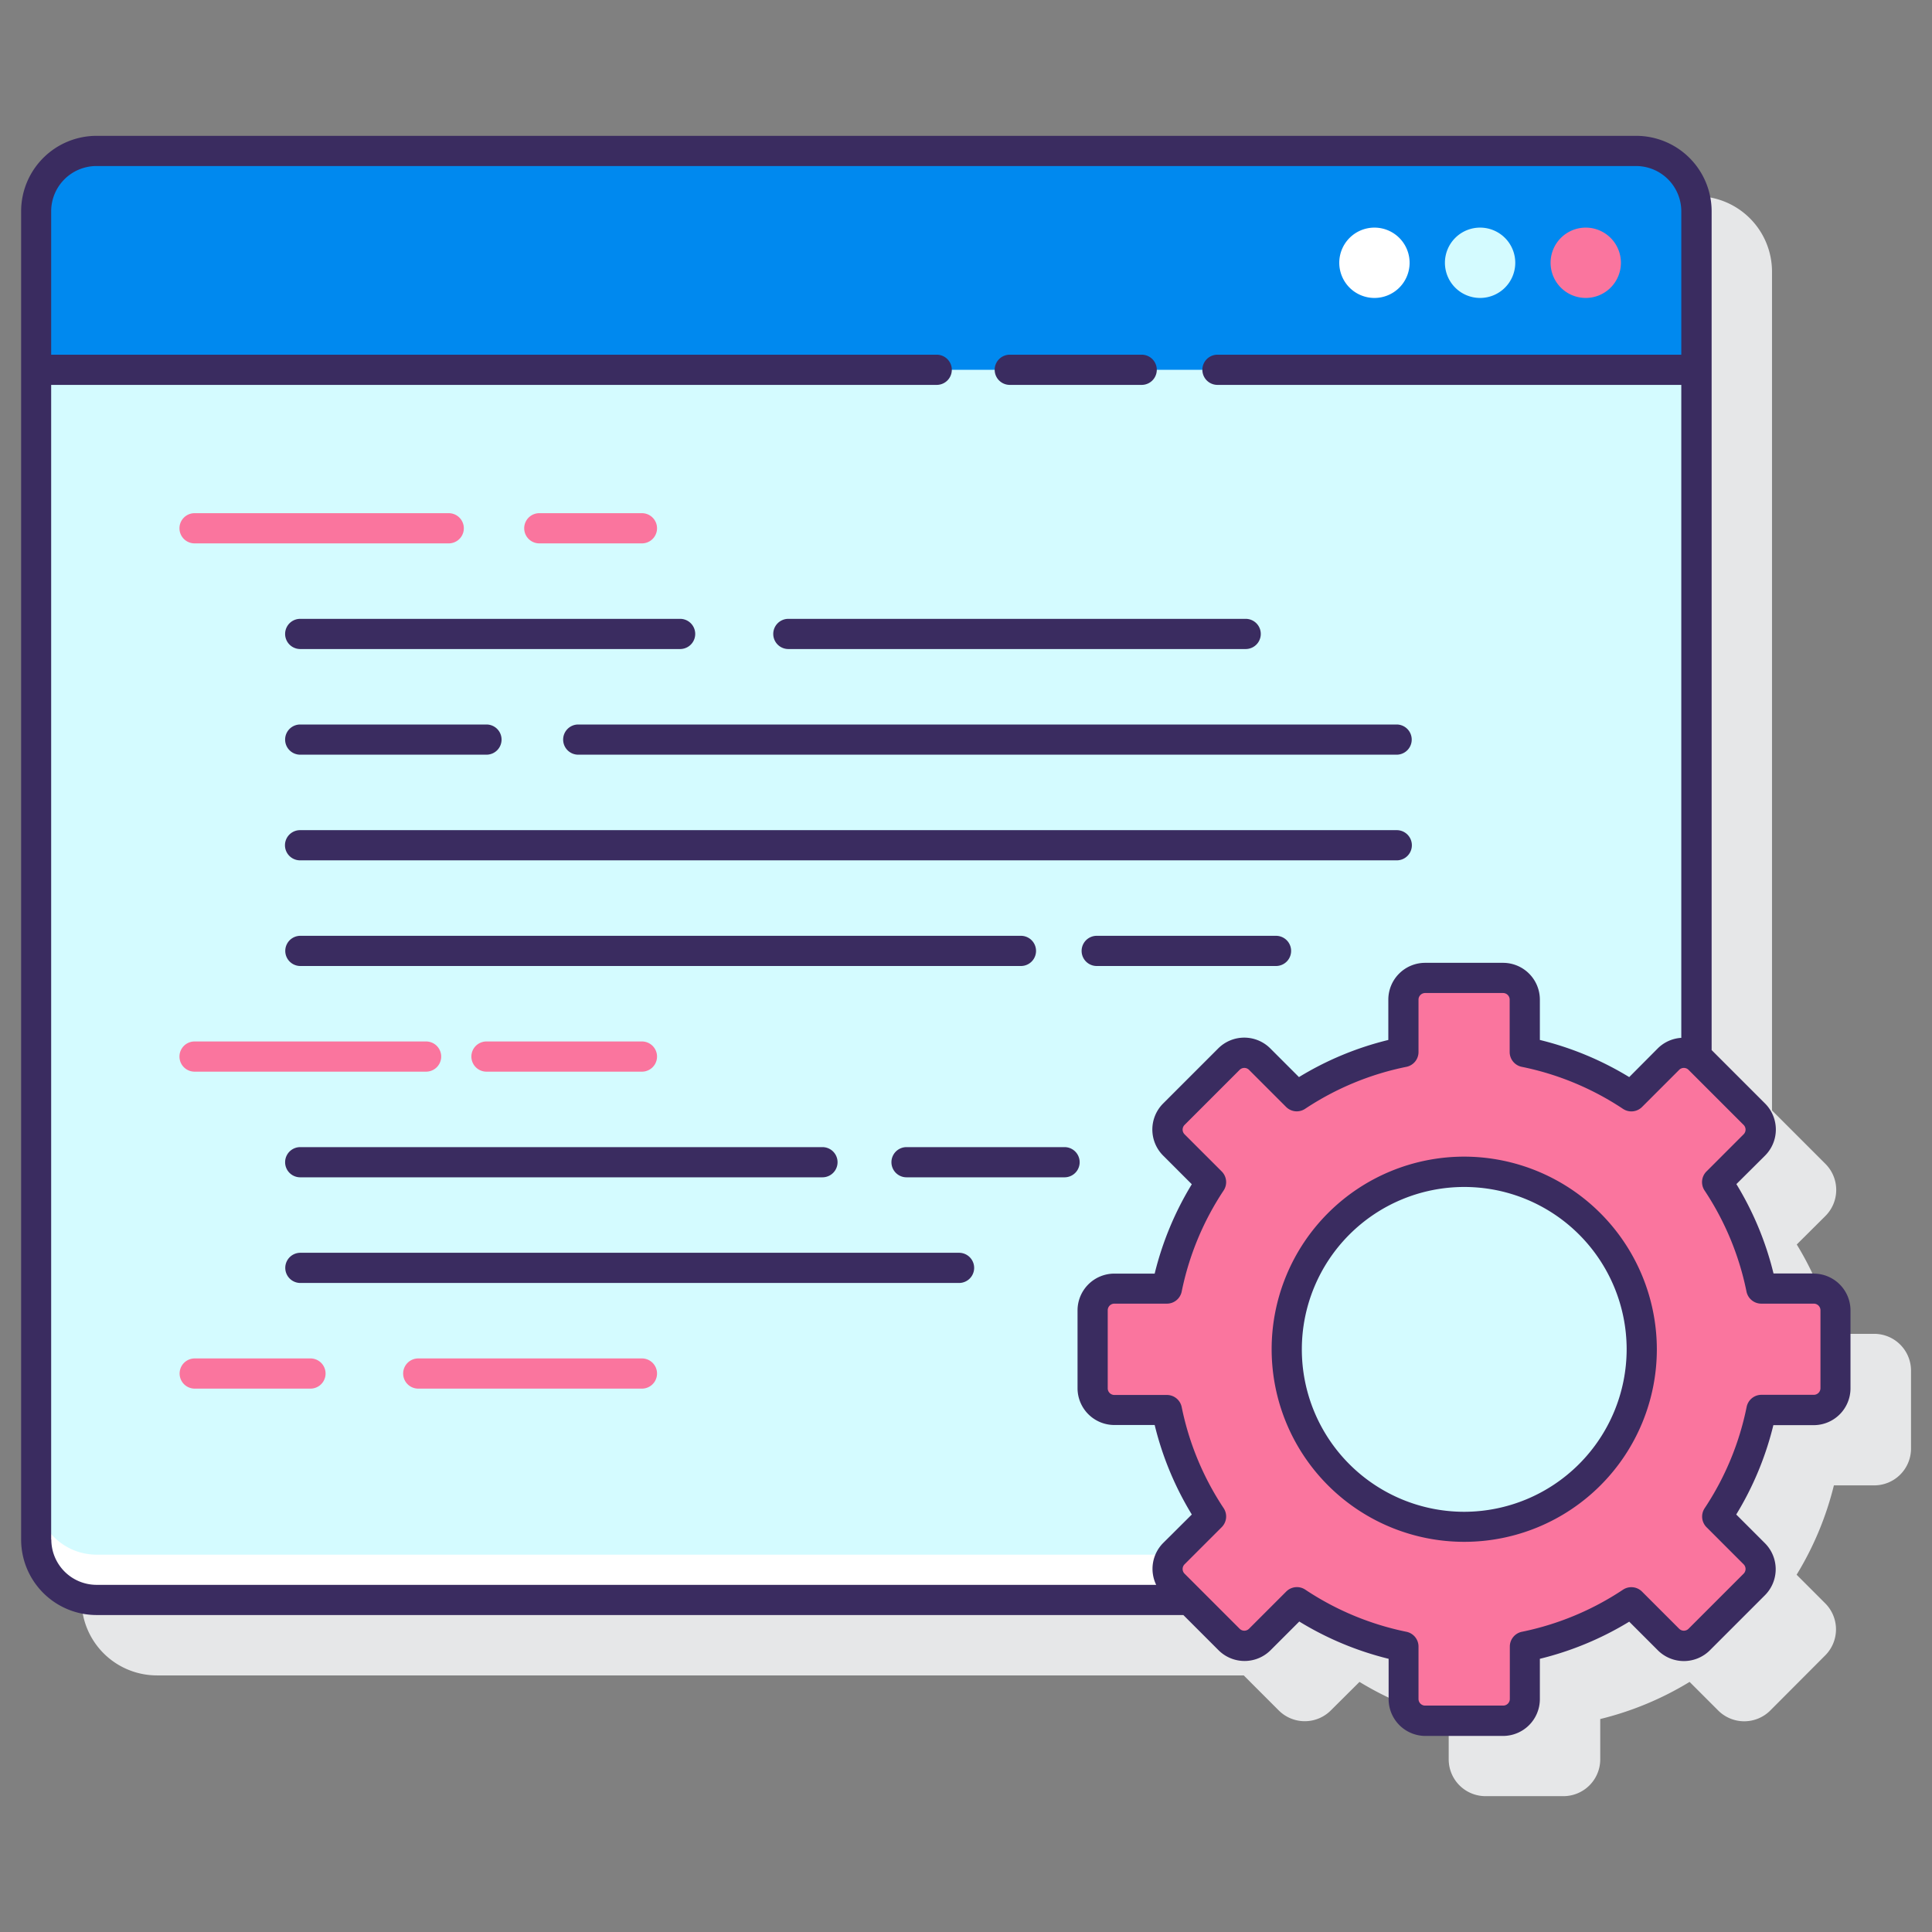<svg height="512" viewBox="0 0 128 128" width="512" xmlns="http://www.w3.org/2000/svg"><rect x="0" y="0" width="128" height="128" fill="#808080" stroke="none"/><path d="M124.17 88.37h-2.67a20.88 20.88 0 00-2.46-5.92l1.9-1.89a2.44 2.44 0 000-3.45l-3.54-3.54V18a5 5 0 00-5-5h-102a5 5 0 00-5 5v88a5 5 0 005 5h72l2.32 2.32a2.44 2.44 0 003.45 0l1.9-1.89a20.9 20.9 0 005.91 2.46v2.67a2.44 2.44 0 002.44 2.44h5.16a2.44 2.44 0 002.44-2.44v-2.67a20.87 20.87 0 005.92-2.46l1.9 1.9a2.44 2.44 0 003.44 0l3.65-3.66a2.44 2.44 0 000-3.44l-1.9-1.9a20.9 20.9 0 002.47-5.92h2.67a2.44 2.44 0 002.44-2.44v-5.16a2.44 2.44 0 00-2.44-2.44z" fill="#e6e7e8"/><rect fill="#d4fbff" height="96" rx="4" width="110" x="2.39" y="10"/><path d="M42.53 36h-6.8a1 1 0 010-2h6.8a1 1 0 010 2zM29.73 36H12.89a1 1 0 110-2h16.84a1 1 0 110 2zM42.53 71h-10.3a1 1 0 010-2h10.3a1 1 0 010 2zM28.23 71H12.89a1 1 0 010-2h15.34a1 1 0 110 2zM42.53 92H27.71a1 1 0 010-2h14.82a1 1 0 010 2zM20.56 92H12.9a1 1 0 010-2h7.67a1 1 0 110 2z" fill="#fa759e"/><path d="M108.4 103H6.4a4 4 0 01-4-4v3a4 4 0 004 4h102a4 4 0 004-4v-3a4 4 0 01-4 4z" fill="#fff"/><path d="M108.4 10H6.4a4 4 0 00-4 4v10.5h110V14a4 4 0 00-4-4z" fill="#0089ef"/><path d="M91.06 15.08a2.33 2.33 0 102.33 2.34 2.33 2.33 0 00-2.33-2.34z" fill="#fff"/><path d="M98.06 15.08a2.33 2.33 0 102.33 2.34 2.33 2.33 0 00-2.33-2.34z" fill="#d4fbff"/><path d="M105.06 15.08a2.33 2.33 0 102.33 2.34 2.33 2.33 0 00-2.33-2.34zM121.6 91.97v-5.16a1.44 1.44 0 00-1.43-1.44h-3.47a19.99 19.99 0 00-2.93-7.06l2.46-2.46a1.44 1.44 0 000-2.03l-3.65-3.65a1.44 1.44 0 00-2.03 0l-2.46 2.46a19.98 19.98 0 00-7.07-2.93v-3.48a1.44 1.44 0 00-1.44-1.43h-5.16a1.44 1.44 0 00-1.44 1.43v3.48a19.97 19.97 0 00-7.06 2.93l-2.46-2.46a1.44 1.44 0 00-2.03 0l-3.66 3.65a1.44 1.44 0 000 2.03l2.46 2.46a20 20 0 00-2.92 7.07h-3.48a1.44 1.44 0 00-1.44 1.43v5.17a1.44 1.44 0 001.44 1.43h3.48a20 20 0 002.92 7.07l-2.46 2.45a1.44 1.44 0 000 2.04l3.66 3.65a1.44 1.44 0 002.03 0l2.46-2.46a19.95 19.95 0 007.06 2.93v3.47a1.44 1.44 0 001.44 1.44h5.16a1.44 1.44 0 001.44-1.44v-3.47a19.96 19.96 0 007.06-2.93l2.46 2.46a1.44 1.44 0 002.03 0l3.65-3.65a1.44 1.44 0 000-2.04l-2.46-2.46a19.99 19.99 0 002.93-7.06h3.48a1.44 1.44 0 001.44-1.44zM97 101.16a11.76 11.76 0 1111.77-11.77A11.76 11.76 0 0197 101.16z" fill="#fa759e"/><g fill="#3a2c60"><path d="M52.23 43h30.3a1 1 0 000-2h-30.3a1 1 0 000 2zM19.9 43h25.16a1 1 0 000-2H19.89a1 1 0 000 2zM37.31 49a1 1 0 001 1h54.22a1 1 0 000-2H38.31a1 1 0 00-1 1zM19.9 50h12.33a1 1 0 100-2H19.89a1 1 0 000 2zM19.9 57h72.64a1 1 0 000-2H19.88a1 1 0 000 2zM84.53 62H72.66a1 1 0 000 2h11.88a1 1 0 000-2zM19.9 64h47.74a1 1 0 000-2H19.9a1 1 0 000 2zM70.53 76H60.06a1 1 0 000 2h10.47a1 1 0 000-2zM19.9 78h34.59a1 1 0 100-2h-34.6a1 1 0 000 2zM63.53 83H19.9a1 1 0 000 2h43.64a1 1 0 000-2zM66.9 25.5h8.74a1 1 0 000-2H66.9a1 1 0 000 2z"/><path d="M120.17 84.37h-2.67a20.82 20.82 0 00-2.46-5.92l1.9-1.89a2.44 2.44 0 000-3.45l-3.54-3.54V14a5 5 0 00-5-5H6.4a5 5 0 00-5 5v88a5 5 0 005 5h72l2.33 2.33a2.44 2.44 0 003.45 0l1.9-1.9A20.86 20.86 0 0092 109.9v2.67a2.44 2.44 0 002.42 2.44h5.16a2.44 2.44 0 002.44-2.44v-2.67a20.9 20.9 0 005.92-2.46l1.9 1.9a2.44 2.44 0 003.44 0l3.65-3.65a2.44 2.44 0 000-3.45l-1.9-1.9a20.82 20.82 0 002.46-5.92h2.67a2.44 2.44 0 002.44-2.44v-5.16a2.44 2.44 0 00-2.43-2.44zM3.39 102V25.5h58.67a1 1 0 000-2H3.39V14a3 3 0 013-3h102a3 3 0 013 3v9.5H80.66a1 1 0 000 2h30.73v43.26a2.42 2.42 0 00-1.56.7l-1.89 1.9a20.85 20.85 0 00-5.92-2.46v-2.67a2.44 2.44 0 00-2.44-2.44h-5.16a2.44 2.44 0 00-2.44 2.44v2.67a20.82 20.82 0 00-5.92 2.46l-1.9-1.9a2.44 2.44 0 00-3.45 0l-3.65 3.65a2.44 2.44 0 000 3.45l1.9 1.9a20.85 20.85 0 00-2.46 5.92h-2.67a2.44 2.44 0 00-2.44 2.43v5.17a2.44 2.44 0 002.44 2.43h2.67a20.84 20.84 0 002.46 5.93l-1.9 1.89a2.43 2.43 0 00-.46 2.77H6.4a3 3 0 01-3-3zm117.22-10.03a.44.44 0 01-.44.44h-3.47a1 1 0 00-.98.8 18.87 18.87 0 01-2.78 6.71 1 1 0 00.12 1.26l2.46 2.46a.44.44 0 010 .62l-3.65 3.65a.44.44 0 01-.62 0l-2.46-2.46a1 1 0 00-1.26-.13 18.93 18.93 0 01-6.7 2.79 1 1 0 00-.8.98v3.47a.44.44 0 01-.44.44h-5.17a.44.44 0 01-.44-.44v-3.47a1 1 0 00-.8-.98 18.92 18.92 0 01-6.7-2.79 1 1 0 00-1.27.13l-2.46 2.46a.44.44 0 01-.62 0l-3.65-3.65a.44.44 0 010-.62l2.46-2.46a1 1 0 00.13-1.26 18.87 18.87 0 01-2.78-6.7 1 1 0 00-.98-.8h-3.48a.44.44 0 01-.44-.45v-5.16a.44.44 0 01.44-.44h3.48a1 1 0 00.98-.8 18.91 18.91 0 012.78-6.7 1 1 0 00-.13-1.26l-2.46-2.46a.44.44 0 010-.62l3.65-3.65a.44.44 0 01.62 0l2.46 2.46a1 1 0 001.26.12 18.9 18.9 0 016.71-2.78 1 1 0 00.8-.98v-3.48a.44.44 0 01.44-.43h5.16a.44.44 0 01.44.43v3.48a1 1 0 00.8.98 18.9 18.9 0 016.7 2.78 1 1 0 001.27-.12l2.46-2.46a.44.44 0 01.62 0l3.65 3.65a.44.44 0 010 .62l-2.46 2.46a1 1 0 00-.13 1.26 18.87 18.87 0 012.78 6.7 1 1 0 00.98.8h3.48a.44.44 0 01.44.44z"/><path d="M97 76.63a12.76 12.76 0 1012.77 12.76A12.78 12.78 0 0097 76.63zm0 23.53a10.76 10.76 0 1110.77-10.77A10.78 10.78 0 0197 100.16z"/></g></svg>